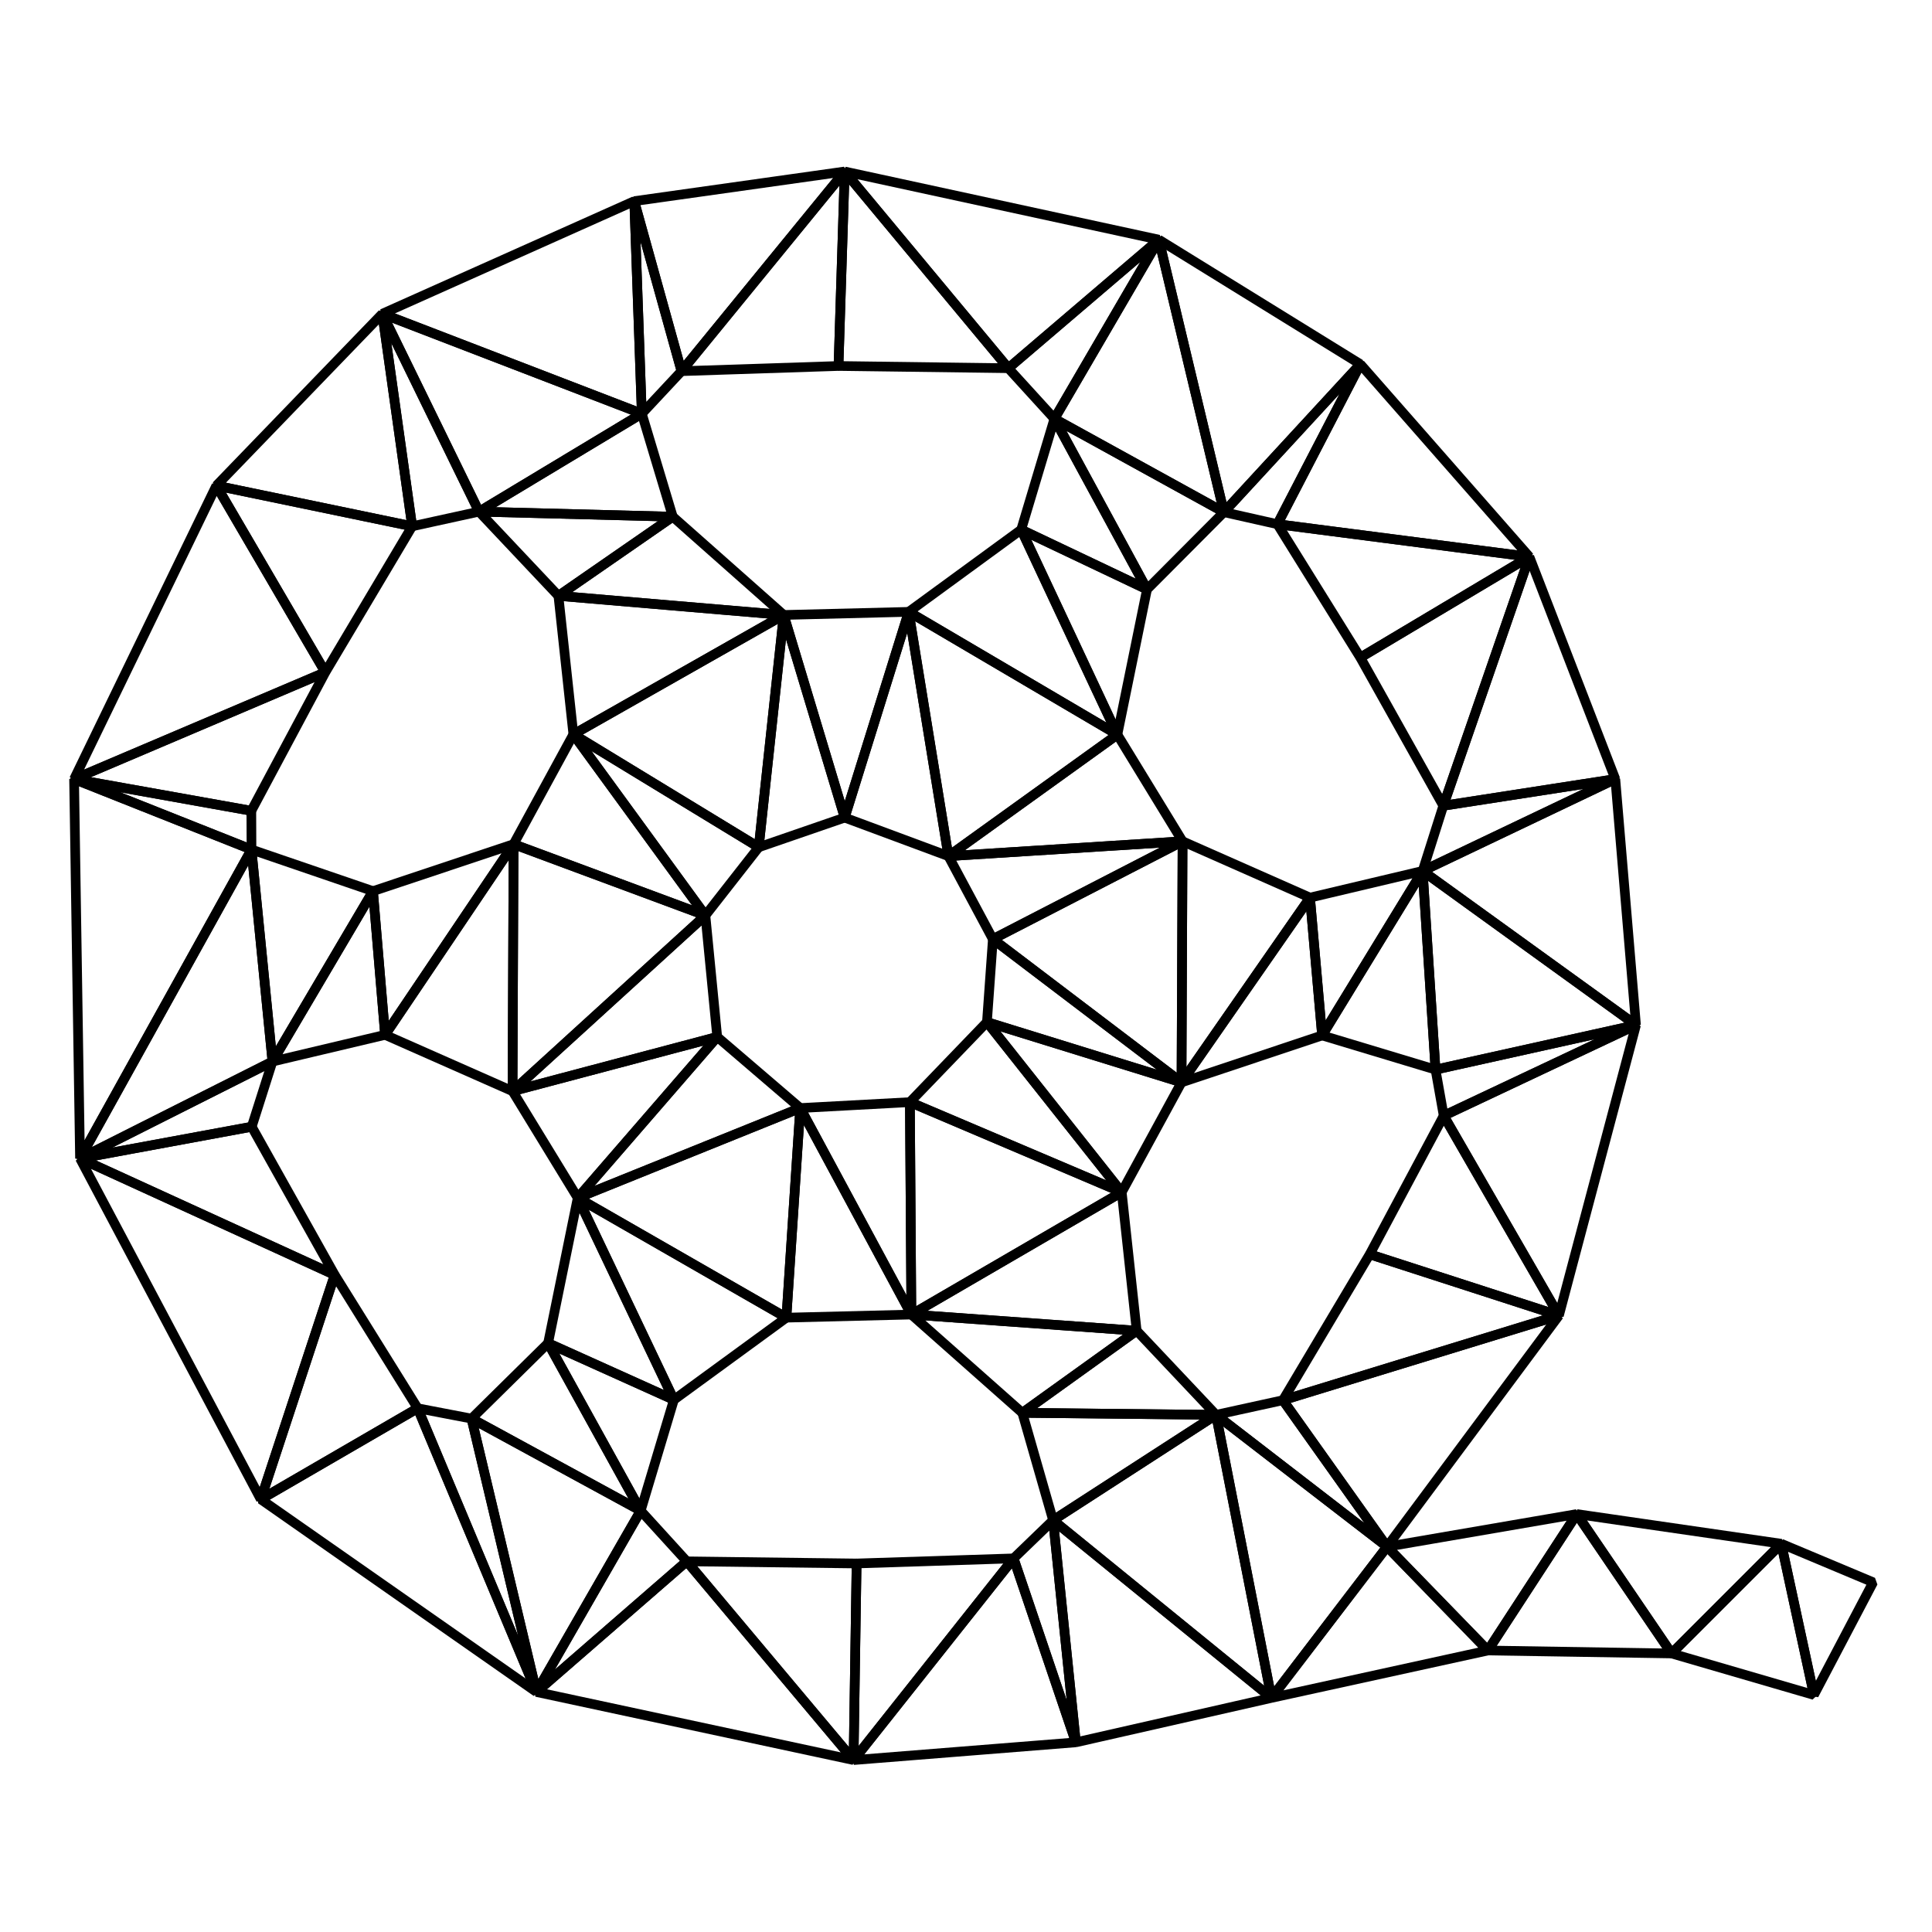 <?xml version="1.0" encoding="UTF-8" standalone="no"?>
<svg id="imgView" xml:space="preserve" height="1e3" viewBox="0 0 1438.848 1438.848" xmlns:dc="http://purl.org/dc/elements/1.1/" width="1e3" data-id="83467" version="1.1" fill="#000000" data-kw="cinema75" xmlns:cc="http://creativecommons.org/ns#" class="detail convertSvgInline replaced-svg" xmlns:rdf="http://www.w3.org/1999/02/22-rdf-syntax-ns#" xmlns="http://www.w3.org/2000/svg" y="0px" x="0px" display="block">
<g id="layer6"><g id="g8684" stroke-linejoin="bevel" stroke="#000" stroke-width="7.194" fill="none"><path id="path8686" d="m629.08 127.72l121.87 146.5 112.1-95.73z"/><path id="path8688" d="m507.54 276.42l121.54-148.7-156.72 22.08z"/><path id="path8690" d="m507.54 276.42l116.93-3.86 4.61-144.84z"/><path id="path8692" d="m624.47 272.56l126.48 1.66-121.87-146.5z"/><path id="path8694" d="m785.27 311.88l77.78-133.39-112.1 95.73z"/><path id="path8696" d="m472.36 149.8l5.63 158.26 29.55-31.64z"/><path id="path8698" d="m284.74 233.67l193.25 74.39-5.63-158.26z"/><path id="path8700" d="m863.05 178.49l48.45 202.93 101.6-110.22z"/><path id="path8702" d="m356.74 381.05l121.25-72.99-193.25-74.39z"/><path id="path8704" d="m785.27 311.88l126.23 69.54-48.45-202.93z"/><path id="path8706" d="m911.5 381.42l39.84 8.97 61.76-119.19z"/><path id="path8708" d="m306.96 391.95l49.78-10.9-72-147.38z"/><path id="path8714" d="m161.13 361.69l145.83 30.26-22.22-158.28z"/><path id="path8720" d="m356.74 381.05l144.3 3.76-23.05-76.75z"/><path id="path8722" d="m785.27 311.88l68.95 127.07 57.28-57.53z"/><path id="path8724" d="m760.54 394.45l93.68 44.5-68.95-127.07z"/><path id="path8726" d="m415.88 443.75l85.16-58.94-144.3-3.76z"/><path id="path8732" d="m951.34 390.39l187.66 24.28-125.9-143.47z"/><path id="path8736" d="m1013.1 489.72l125.9-75.05-187.66-24.28z"/><path id="path8738" d="m161.13 361.69l81.15 138.96 64.68-108.7z"/><path id="path8746" d="m415.88 443.75l167.79 14.25-82.63-73.19z"/><path id="path8748" d="m760.54 394.45l71.61 152.66 22.07-108.16z"/><path id="path8752" d="m676.76 455.68l155.39 91.43-71.61-152.66z"/><path id="path8754" d="m427.02 546.92l156.65-88.92-167.79-14.25z"/><path id="path8756" d="m55.182 580.22l187.1-79.57-81.15-138.96z"/><path id="path8762" d="m1074.9 600.08l64.1-185.41-125.9 75.05z"/><path id="path8764" d="m629.08 608.91l47.68-153.23-93.09 2.32z"/><path id="path8766" d="m1074.9 600.08l128.1-19.86-64-165.55z"/><path id="path8768" d="m55.182 580.22l131.99 23.62 55.11-103.19z"/><path id="path8770" d="m565.06 630.98l64.02-22.07-45.41-150.91z"/><path id="path8772" d="m629.08 608.91l77.25 28.69-29.57-181.92z"/><path id="path8774" d="m427.02 546.92l138.04 84.06 18.61-172.98z"/><path id="path8778" d="m706.33 637.6l125.82-90.49-155.39-91.43z"/><path id="path8794" d="m55.182 580.22l132.11 52.48-0.12-28.86z"/><path id="path8796" d="m427.02 546.92l98.31 134.83 39.73-50.77z"/><path id="path8798" d="m382.48 628.7l142.85 53.05-98.31-134.83z"/><path id="path8800" d="m706.33 637.6l174.38-11.03-48.56-79.46z"/><path id="path8802" d="m739.44 699.41l141.27-72.84-174.38 11.03z"/><path id="path8804" d="m1059.5 648.64l143.5-68.42-128.1 19.86z"/><path id="path8806" d="m1059.5 648.64l158.9 114.78-15.4-183.2z"/><path id="path8808" d="m984.63 771.12l74.87-122.48-83.88 19.87z"/><path id="path8810" d="m202.92 790.57l74.86-126.9-90.49-30.97z"/><path id="path8812" d="m202.92 790.57l83.87-19.87-9.01-107.03z"/><path id="path8814" d="m286.79 770.7l95.69-142-104.7 34.97z"/><path id="path8816" d="m984.63 771.12l84.47 25.47-9.6-147.95z"/><path id="path8818" d="m879.93 806.09l95.69-137.58-94.91-41.94z"/><path id="path8820" d="m879.93 806.09l104.7-34.97-9.01-102.61z"/><path id="path8822" d="m286.79 770.7l94.92 41.94 0.77-183.94z"/><path id="path8824" d="m739.44 699.41l140.49 106.68 0.78-179.52z"/><path id="path8826" d="m1069.1 796.59l149.3-33.17-158.9-114.78z"/><path id="path8830" d="m381.71 812.64l143.62-130.89-142.85-53.05z"/><path id="path8834" d="m735.02 761.21l144.91 44.88-140.49-106.68z"/><path id="path8846" d="m381.71 812.64l152.45-40.39-8.83-90.5z"/><path id="path8848" d="m59.597 862.75l127.69-230.05-132.11-52.48z"/><path id="path8850" d="m59.597 862.75l143.32-72.18-15.63-157.87z"/><path id="path8852" d="m59.597 862.75l127.87-23.62 15.45-48.56z"/><path id="path8854" d="m1075.2 830.95l143.2-67.53-149.3 33.17z"/><path id="path8858" d="m735.02 761.21l100.37 126.66 44.54-81.78z"/><path id="path8860" d="m430.27 892.1l103.89-119.85-152.45 40.39z"/><path id="path8864" d="m677.64 820.81l157.75 67.06-100.37-126.66z"/><path id="path8868" d="m430.27 892.1l165.7-66.88-61.81-52.97z"/><path id="path8876" d="m1161 979.73l57.4-216.31-143.2 67.53z"/><path id="path8880" d="m595.97 825.22l82.77 153.78-1.1-158.19z"/><path id="path8882" d="m585.65 981.32l93.09-2.32-82.77-153.78z"/><path id="path8886" d="m678.74 979l156.65-91.13-157.75-67.06z"/><path id="path8888" d="m430.27 892.1l155.38 89.22 10.32-156.1z"/><path id="path8890" d="m1020.1 934.14l140.9 45.59-85.8-148.78z"/><path id="path8896" d="m678.74 979l167.79 12.04-11.14-103.17z"/><path id="path8898" d="m430.27 892.1l71.6 150.4 83.78-61.18z"/><path id="path8900" d="m408.19 1000.3l93.68 42.2-71.6-150.4z"/><path id="path8904" d="m59.597 862.75l189.67 86.74-61.8-110.36z"/><path id="path8908" d="m761.37 1052.2l85.16-61.16-167.79-12.04z"/><path id="path8914" d="m194.24 1116.6l116.83-67.8-61.8-99.31z"/><path id="path8916" d="m761.37 1052.2l144.3 1.5-59.14-62.66z"/><path id="path8918" d="m408.19 1000.3l68.95 124.8 24.73-82.6z"/><path id="path8920" d="m59.597 862.75l134.64 253.85 55.03-167.11z"/><path id="path8922" d="m955.45 1042.8l205.55-63.07-140.9-45.59z"/><path id="path8924" d="m351.18 1056.5l125.96 68.6-68.95-124.8z"/><path id="path8926" d="m784.29 1132.2l121.38-78.5-144.3-1.5z"/><path id="path8928" d="m1033 1151.9l128-172.17-205.55 63.07z"/><path id="path8952" d="m905.67 1053.7l127.33 98.2-77.55-109.1z"/><path id="path8954" d="m1033 1151.9l75.1 77.3 66.2-101.6z"/><path id="path8956" d="m1244.9 1231.4l81.7-81.7-152.3-22.1z"/><path id="path8958" d="m351.18 1056.5l48.34 203.6 77.62-135z"/><path id="path8960" d="m1326.6 1149.7l24.3 112.6 44.1-83.9z"/><path id="path8962" d="m905.67 1053.7l41.25 210.8 86.08-112.6z"/><path id="path8964" d="m399.52 1260.1l111.95-97.3-34.33-37.7z"/><path id="path8966" d="m1108.1 1229.2l136.8 2.2-70.6-103.8z"/><path id="path8968" d="m1244.9 1231.4l106 30.9-24.3-112.6z"/><path id="path8970" d="m784.29 1132.2l162.63 132.3-41.25-210.8z"/><path id="path8972" d="m311.07 1048.8l88.45 211.3-48.34-203.6z"/><path id="path8974" d="m194.24 1116.6l205.28 143.5-88.45-211.3z"/><path id="path8976" d="m801.24 1297.6l-16.95-165.4-29.42 28.4z"/><path id="path8978" d="m801.24 1297.6l145.68-33.1-162.63-132.3z"/><path id="path8980" d="m946.92 1264.5l161.18-35.3-75.1-77.3z"/><path id="path8982" d="m511.47 1162.8l124.23 148 2.25-146.4z"/><path id="path8984" d="m635.7 1310.8l119.17-150.2-116.92 3.8z"/><path id="path8986" d="m635.7 1310.8l165.54-13.2-46.37-137z"/><path id="path8988" d="m399.52 1260.1l236.18 50.7-124.23-148z"/></g></g></svg>
